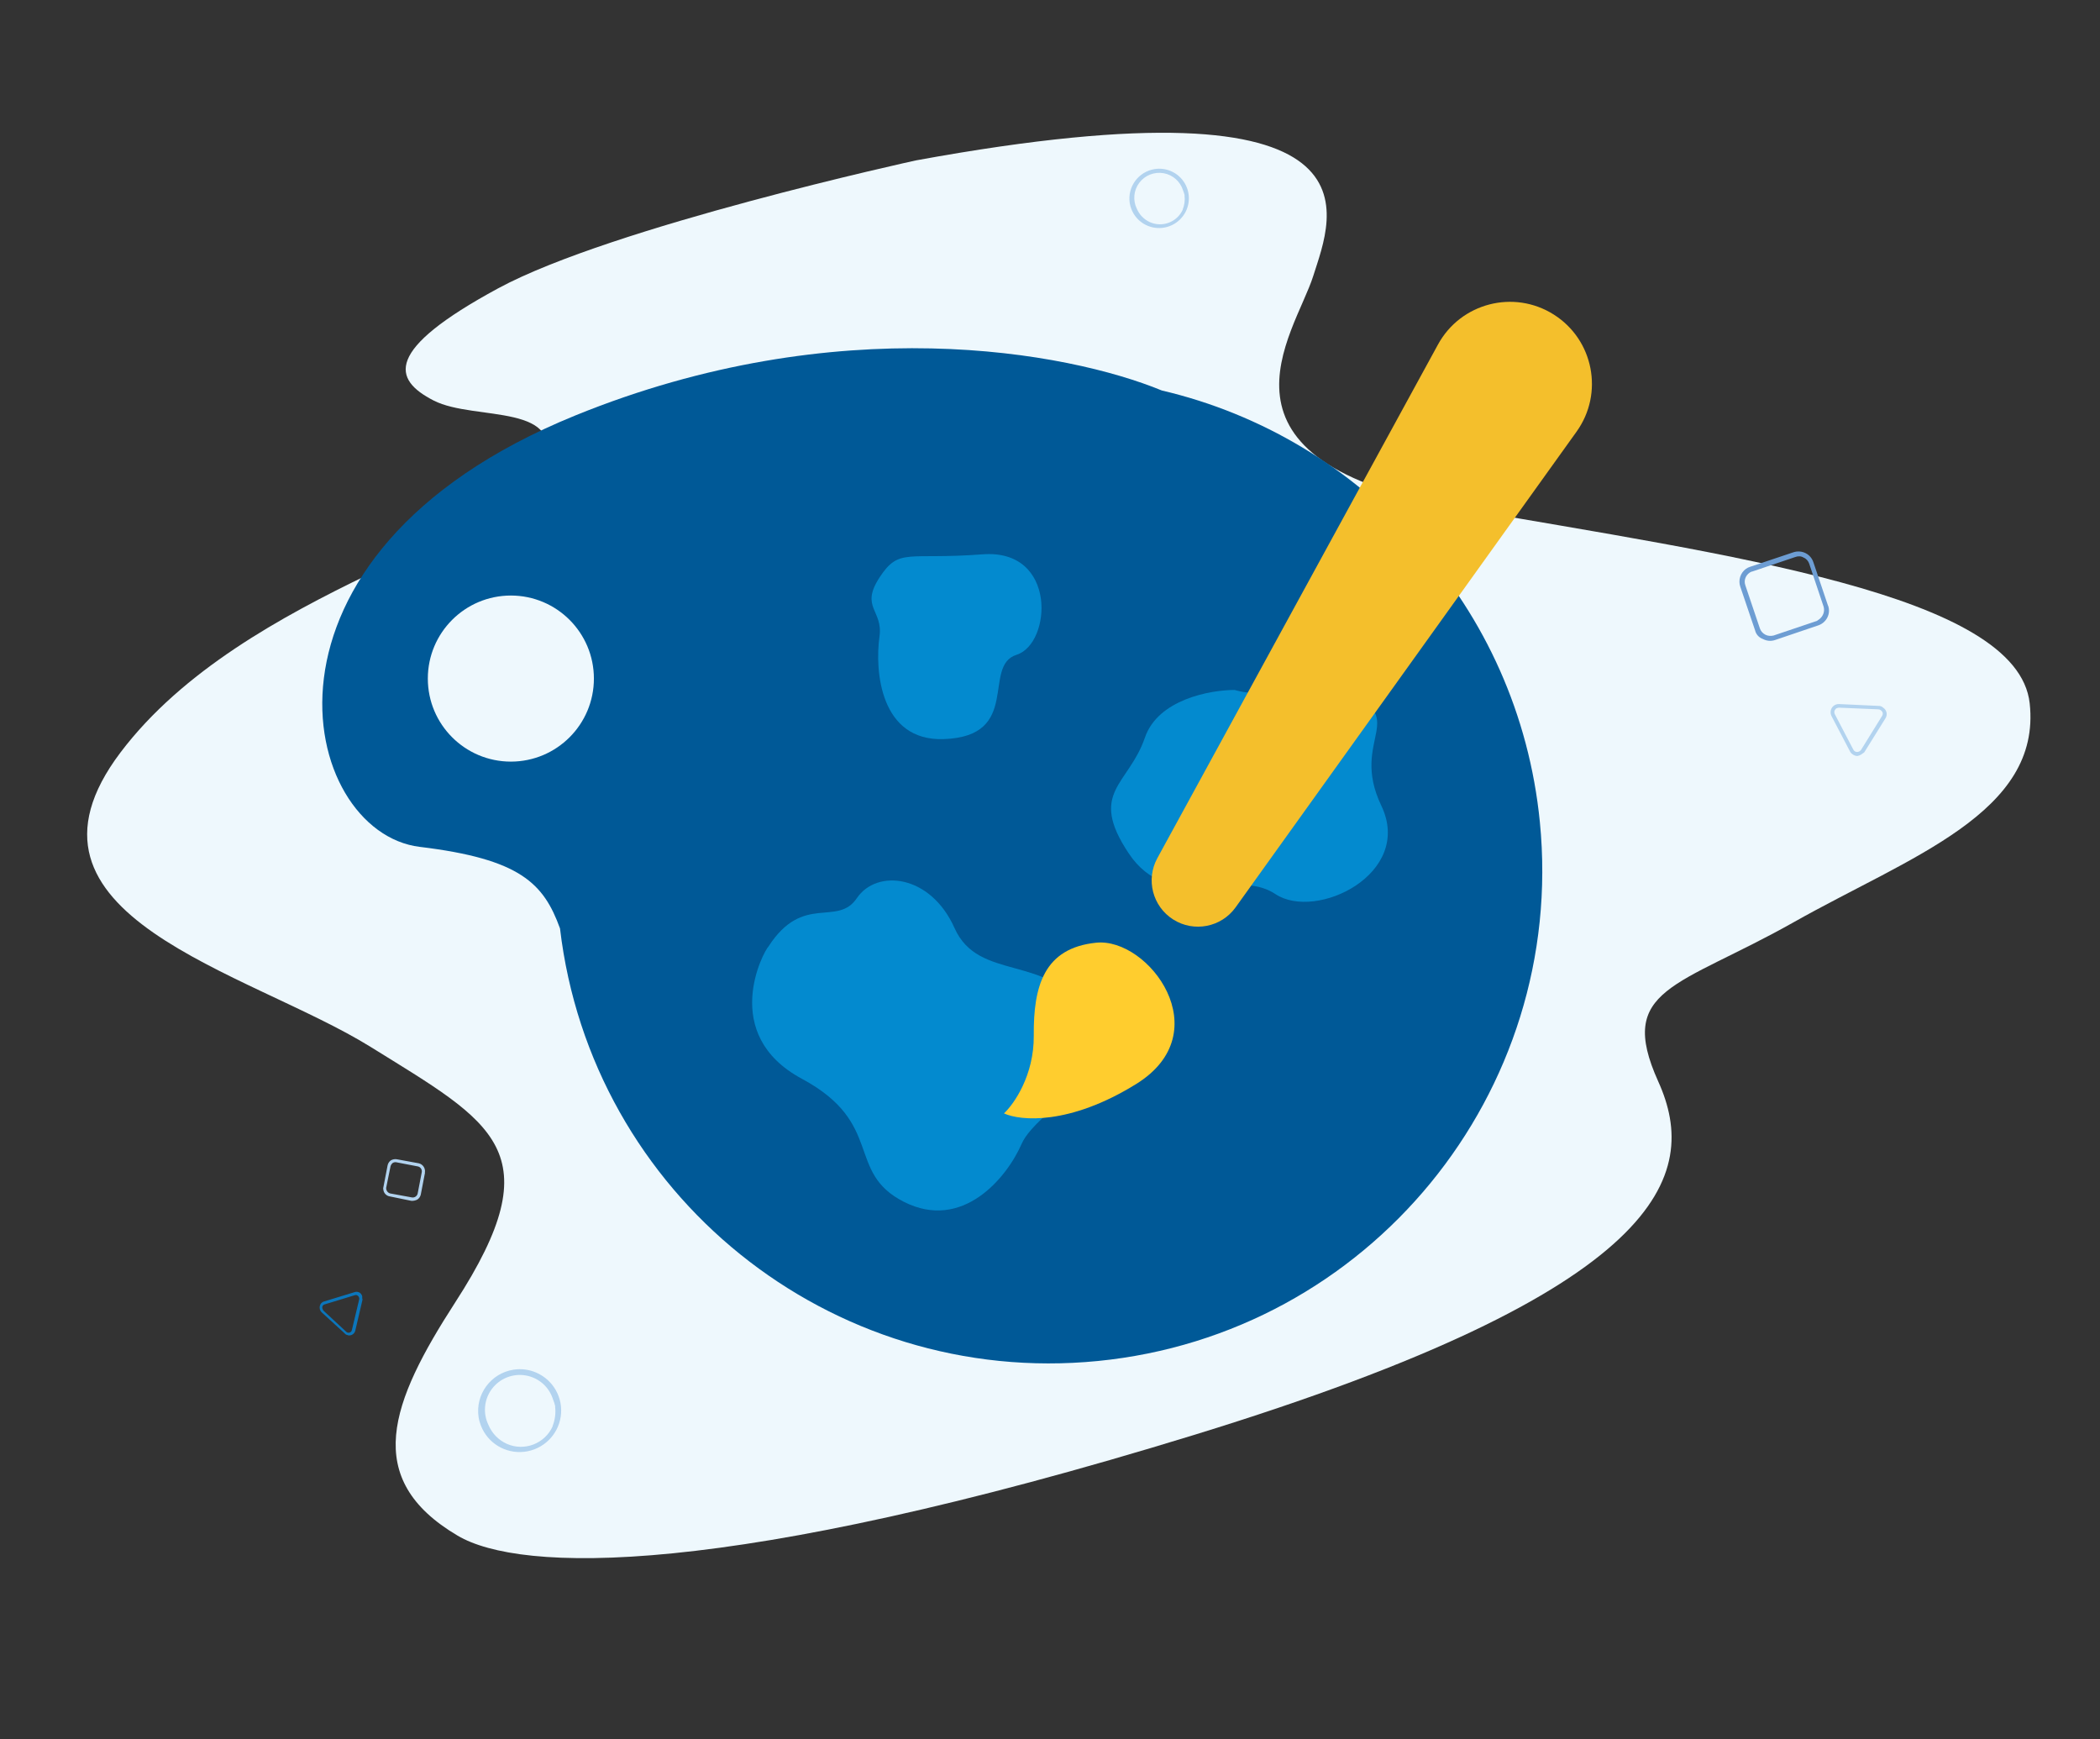 <svg width="157" height="130" viewBox="0 0 157 130" fill="none" xmlns="http://www.w3.org/2000/svg">
<rect x="0" y="0" width="157" height="130" fill="#333333" stroke="none"/>
<path fill-rule="evenodd" clip-rule="evenodd" d="M68.464 11.993C68.464 11.993 45.755 16.947 37.237 21.557C28.719 26.166 29.335 28.363 32.427 29.944C35.518 31.525 42.585 30.009 40.594 35.062C38.603 40.114 18.282 43.989 9.014 56.241C-0.254 68.493 18.58 72.587 27.729 78.272C36.877 83.957 41.372 86.034 34.024 97.371C29.225 104.8 26.994 110.54 34.22 114.799C38.873 117.546 54.12 118.075 89.327 107.249C124.534 96.423 127.14 87.856 123.976 80.85C120.813 73.844 125.437 73.823 134.125 68.926C142.813 64.029 152.638 60.764 151.744 52.578C150.85 44.393 129.198 41.505 109.213 38.006C89.227 34.507 96.811 24.993 98.184 20.62C99.556 16.247 104.428 5.414 68.464 11.993Z" fill="#EEF8FD"/>
<path fill-rule="evenodd" clip-rule="evenodd" d="M43.01 31.058C62.59 23.089 79.792 26.282 86.859 29.19C101.789 32.684 113.531 45.341 115.123 61.451C117.123 81.701 102.329 99.739 82.079 101.739C62.065 103.717 44.212 89.289 41.867 69.402C40.644 66.034 38.897 64.214 31.386 63.306C22.393 62.22 17.383 41.488 43.01 31.058ZM38.193 56.933C41.621 56.933 44.401 54.154 44.401 50.726C44.401 47.298 41.621 44.518 38.193 44.518C34.765 44.518 31.985 47.298 31.985 50.726C31.985 54.154 34.765 56.933 38.193 56.933Z" fill="#005997"/>
<path d="M85.597 55.137C86.572 52.289 90.472 51.577 92.3 51.577C95.956 52.594 94.737 49.543 100.221 51.577C105.706 53.611 100.831 55.137 103.268 60.222C105.706 65.307 98.393 68.866 95.347 66.832C92.3 64.798 87.425 68.358 84.378 63.781C81.332 59.205 84.378 58.696 85.597 55.137Z" fill="#038ACF"/>
<path d="M70.541 55.251C65.829 55.407 65.386 50.196 65.753 47.571C66.028 45.603 64.284 45.416 65.759 43.162C67.235 40.909 67.833 41.869 73.45 41.438C79.067 41.007 78.621 48.125 76.002 48.947C73.384 49.768 76.43 55.056 70.541 55.251Z" fill="#038ACF"/>
<path d="M59.951 80.643C53.754 77.311 57.087 71.114 57.455 70.751C60.042 66.744 62.586 69.321 64.063 67.136C65.54 64.951 69.562 65.343 71.364 69.378C73.167 73.414 78.302 71.252 81.199 75.661C84.097 80.069 77.494 82.953 76.38 85.506C75.266 88.059 71.947 92.061 67.572 89.838C63.197 87.615 66.148 83.976 59.951 80.643Z" fill="#038ACF"/>
<path d="M107.506 25.755C109.204 22.646 113.176 21.62 116.168 23.517C119.143 25.403 119.92 29.402 117.868 32.266L92.377 67.827C91.308 69.319 89.259 69.717 87.709 68.734C86.168 67.757 85.649 65.751 86.525 64.15L107.506 25.755Z" fill="#F4BF2C"/>
<path d="M77.287 77.417C77.312 80.379 75.812 82.527 75.059 83.23C76.271 83.789 79.944 84.133 84.939 81.036C91.184 77.165 85.867 70.072 81.957 70.47C78.048 70.867 77.255 73.714 77.287 77.417Z" fill="#FFCD2E"/>
<path fill-rule="evenodd" clip-rule="evenodd" d="M28.871 88.794C28.86 88.986 28.982 89.159 29.167 89.213L30.796 89.511C30.989 89.543 31.175 89.422 31.223 89.232L31.533 87.623C31.566 87.43 31.444 87.245 31.254 87.197L29.618 86.882C29.531 86.87 29.442 86.887 29.366 86.931C29.286 86.994 29.228 87.08 29.198 87.178L28.871 88.794ZM28.661 88.942C28.639 88.871 28.641 88.795 28.667 88.726L28.977 87.116C29.008 86.963 29.097 86.828 29.225 86.738C29.363 86.659 29.524 86.632 29.68 86.661L31.309 86.96C31.624 87.036 31.823 87.343 31.764 87.66L31.771 87.677L31.461 89.287C31.431 89.44 31.342 89.576 31.212 89.665C31.07 89.742 30.909 89.777 30.748 89.765L29.145 89.436C28.89 89.398 28.693 89.196 28.661 88.942Z" fill="#B2D3EF"/>
<path fill-rule="evenodd" clip-rule="evenodd" d="M41.515 105.143C41.474 104.959 41.416 104.78 41.343 104.608C41.056 103.677 40.27 102.986 39.307 102.82C38.345 102.653 37.369 103.039 36.781 103.818C36.192 104.597 36.09 105.639 36.516 106.515C36.778 107.146 37.272 107.654 37.897 107.935C39.201 108.507 40.725 107.924 41.316 106.628L41.309 106.612C41.495 106.148 41.561 105.645 41.5 105.149L41.515 105.143ZM35.779 105.93C35.528 104.237 36.693 102.655 38.389 102.389C38.962 102.299 39.548 102.373 40.079 102.602C41.373 103.156 42.128 104.509 41.92 105.899C41.712 107.289 40.592 108.367 39.193 108.526C37.793 108.684 36.464 107.883 35.956 106.574C35.873 106.366 35.813 106.15 35.779 105.93Z" fill="#B2D3EF"/>
<path fill-rule="evenodd" clip-rule="evenodd" d="M88.568 14.61C88.539 14.479 88.497 14.351 88.445 14.227C88.239 13.56 87.676 13.066 86.987 12.947C86.298 12.827 85.599 13.103 85.177 13.661C84.755 14.22 84.682 14.966 84.987 15.593C85.175 16.045 85.529 16.409 85.977 16.61C86.91 17.02 88.002 16.602 88.425 15.674L88.42 15.663C88.554 15.331 88.601 14.97 88.557 14.615L88.568 14.61ZM84.46 15.174C84.28 13.961 85.114 12.829 86.329 12.638C86.739 12.574 87.159 12.627 87.54 12.791C88.466 13.187 89.007 14.156 88.858 15.152C88.709 16.148 87.907 16.92 86.905 17.033C85.902 17.147 84.951 16.573 84.586 15.635C84.527 15.487 84.484 15.332 84.46 15.174Z" fill="#B2D3EF"/>
<path fill-rule="evenodd" clip-rule="evenodd" d="M24.096 97.794L24.166 97.959L25.875 99.545C25.94 99.616 26.039 99.644 26.131 99.617C26.224 99.59 26.293 99.513 26.309 99.419L26.855 97.125C26.87 97.031 26.836 96.936 26.766 96.871C26.699 96.806 26.599 96.787 26.512 96.824L24.25 97.514C24.168 97.542 24.108 97.612 24.094 97.698L24.096 97.794ZM27.072 96.994L27.102 97.156L26.563 99.466C26.506 99.714 26.26 99.871 26.011 99.818L26.004 99.801C25.915 99.797 25.832 99.754 25.778 99.683L24.052 98.104C23.861 97.922 23.845 97.623 24.015 97.42C24.078 97.352 24.159 97.304 24.249 97.282L26.511 96.591C26.642 96.543 26.788 96.562 26.902 96.64C27.017 96.719 27.087 96.848 27.089 96.987L27.072 96.994Z" fill="#0B76BB"/>
<path fill-rule="evenodd" clip-rule="evenodd" d="M130.533 42.521C130.63 42.453 130.737 42.4 130.857 42.364L134.076 41.285C134.704 41.081 135.369 41.405 135.573 42.033L136.664 45.27L136.676 45.286C136.885 45.887 136.549 46.536 135.949 46.745L132.697 47.847C132.383 47.95 132.065 47.91 131.793 47.765C131.5 47.659 131.286 47.425 131.211 47.115L130.109 43.862C129.936 43.381 130.116 42.818 130.533 42.521ZM136.028 46.278C136.305 46.057 136.436 45.698 136.339 45.356L135.259 42.135C135.194 41.941 135.041 41.759 134.842 41.683C134.663 41.568 134.439 41.558 134.228 41.636L130.993 42.726C130.977 42.738 130.977 42.738 130.966 42.722C130.555 42.892 130.339 43.336 130.482 43.742L131.573 46.979C131.639 47.174 131.781 47.339 131.975 47.442C132.169 47.546 132.394 47.556 132.6 47.506L135.835 46.415L136.028 46.278Z" fill="#6D9DD3"/>
<path fill-rule="evenodd" clip-rule="evenodd" d="M139.19 56.371C139.067 56.46 138.937 56.506 138.827 56.514C138.626 56.493 138.428 56.377 138.322 56.195L136.929 53.532C136.879 53.427 136.855 53.327 136.861 53.205C136.877 52.865 137.164 52.614 137.501 52.631L140.457 52.769C140.568 52.761 140.669 52.806 140.766 52.877L140.777 52.893C141.061 53.065 141.136 53.434 140.955 53.704L139.376 56.239L139.19 56.371ZM137.183 53.069C137.128 53.155 137.121 53.277 137.172 53.382L138.554 56.029C138.604 56.134 138.701 56.205 138.822 56.212C138.944 56.22 139.063 56.158 139.134 56.06L140.697 53.536C140.768 53.439 140.79 53.306 140.713 53.197C140.647 53.103 140.55 53.032 140.429 53.025L137.484 52.901C137.415 52.903 137.342 52.932 137.27 52.96L137.183 53.069Z" fill="#B2D3EF"/>
</svg>

